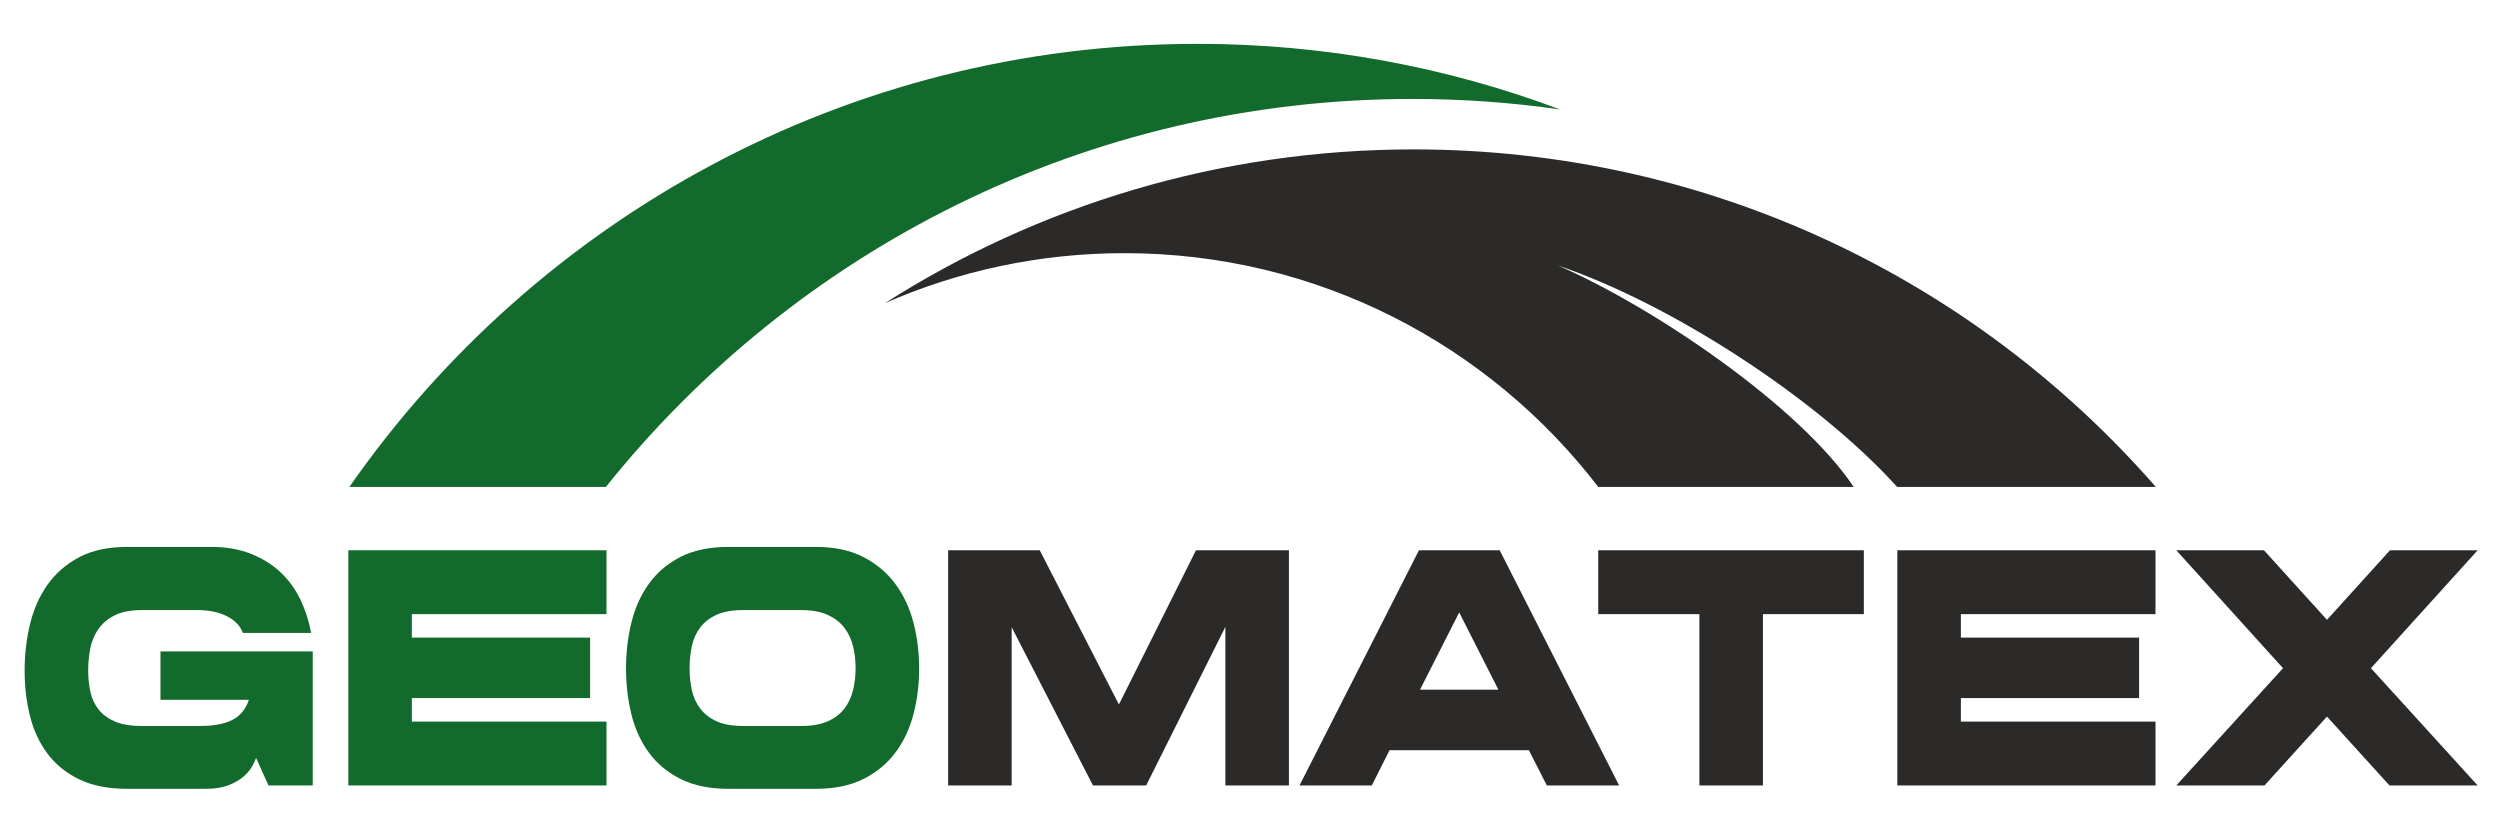 <svg xmlns="http://www.w3.org/2000/svg" width="60mm" height="20mm" viewBox="0 0 6000 2000" shape-rendering="geometricPrecision" text-rendering="geometricPrecision" image-rendering="optimizeQuality" fill-rule="evenodd" clip-rule="evenodd"><path d="M2275.48 1885.08v-564.43h219.89l190.03 370.1 184.94-370.1h223.08v564.43h-152.53v-380.59l-190.03 380.59h-127.75L2428 1505.3v379.78zm1610.46 0h-173.5l-43.21-84.67h-334.3l-42.58 84.67h-173.5l286.63-564.43h193.84l286.62 564.43zm-477.92-229.81h188.12l-94.06-185.45-94.06 185.45zm823.04-181.42v411.23h-152.53v-411.23h-242.77v-153.2h637.44v153.2zm475.05 0v56.44h427.72v145.14h-427.72v56.45h467.13v153.2h-619.65v-564.43h619.65v153.2zm878.64 13.7l151.26-166.9h210.37l-256.13 283.02 256.13 281.41h-211.64l-149.99-165.3-149.98 165.3h-211.64l256.12-281.41-256.12-283.02h210.36z" fill="#2b2a29" fill-rule="nonzero"/><path d="M3392.55 358.54c710.71 0 1348.1 313.7 1781.44 810.12H4553.2c-191.67-211.96-542.5-439.72-814.78-531.7 225.87 97.43 579.57 336.05 710.47 531.7h-613.04C3573.83 827.55 3161.89 607.6 2698.5 607.6c-204.39 0-398.74 42.88-574.67 119.98 366.55-233.64 801.81-369.04 1268.72-369.04z" fill="#2b2a29"/><path d="M2873.48 105.25c306.48 0 599.89 55.76 870.83 157.46-115.62-16.54-233.77-25.27-353.96-25.27-783.51 0-1481.98 363.63-1936.22 931.22H838.5C1286.34 525.94 2030.73 105.25 2873.48 105.25zM1502.47 1604.47c0-38.7 4.35-75.66 13.03-110.87 8.68-35.2 22.79-66.26 42.27-93.13 19.48-26.86 44.81-48.25 75.94-64.1 31.13-15.85 69.38-23.79 114.71-23.79h209.69c44.48 0 82.41 8.07 113.76 24.19 31.35 16.13 56.98 37.63 76.9 64.51 19.92 26.88 34.42 57.92 43.53 93.13 9.11 35.21 13.67 71.9 13.67 110.06 0 38.17-4.56 74.73-13.67 109.66-9.11 34.95-23.61 65.72-43.53 92.33s-45.55 47.71-76.9 63.3c-31.35 15.59-69.29 23.38-113.76 23.38h-209.69c-45.31 0-83.58-7.81-114.71-23.38-31.13-15.59-56.46-36.57-75.94-62.89-19.48-26.34-33.59-57-42.27-91.93-8.68-34.93-13.03-71.76-13.03-110.47zm152.53-.8c0 18.27 1.81 35.76 5.4 52.41 3.59 16.66 10.29 31.46 20.02 44.35 9.74 12.9 22.89 23.12 39.41 30.64 16.51 7.52 37.92 11.29 64.18 11.29h139.14c25.42 0 46.61-3.77 63.56-11.29 16.93-7.52 30.29-17.74 40.03-30.64 9.75-12.9 16.63-27.69 20.66-44.35 4.03-16.66 6.04-34.14 6.04-52.41 0-18.28-2.01-35.75-6.04-52.42-4.03-16.66-10.91-31.44-20.66-44.34-9.74-12.9-23.1-23.26-40.03-31.04-16.95-7.79-38.16-11.7-63.56-11.7h-139.14c-26.24 0-47.67 3.77-64.18 11.29-16.52 7.53-29.67 17.74-39.41 30.64-9.73 12.89-16.43 27.83-20.02 44.76-3.59 16.92-5.4 34.53-5.4 52.81zm-666.52-129.82v56.44h427.72v145.14H988.48v56.45h467.13v153.2H835.96v-564.43h619.65v153.2H988.48zm-603.37 89.5h365.44v321.73H644.41l-29.87-66.12c-1.69 5.37-4.87 12.23-9.53 20.56-4.66 8.33-11.66 16.53-20.98 24.59-9.31 8.07-21.28 14.92-35.9 20.56-14.62 5.65-32.73 8.47-54.34 8.47H305.04c-45.34 0-83.58-7.53-114.72-22.57-31.14-15.06-56.46-35.48-75.95-61.28-19.49-25.81-33.58-55.91-42.26-90.31-8.69-34.41-13.03-70.96-13.03-109.67 0-38.7 4.34-75.93 13.03-111.67 8.68-35.75 22.77-67.33 42.26-94.75s44.81-49.32 75.95-65.71c31.14-16.4 69.38-24.6 114.72-24.6h202.09c35.6 0 67.27 5.51 95.02 16.53 27.75 11.02 51.48 25.8 71.18 44.35 19.7 18.55 35.59 40.45 47.66 65.71 12.08 25.27 20.66 51.88 25.74 79.84H582.77c-5.93-16.67-18.54-29.98-37.82-39.92-19.28-9.94-43.54-14.92-72.77-14.92H340.63c-26.27 0-47.67 4.04-64.19 12.1-16.53 8.06-29.66 18.81-39.41 32.25-9.74 13.44-16.42 28.89-20.02 46.36-3.6 17.48-5.4 35.35-5.4 53.63s1.8 35.61 5.4 52c3.6 16.4 10.28 30.65 20.02 42.74 9.75 12.1 22.88 21.64 39.41 28.63 16.52 6.98 37.92 10.48 64.19 10.48h137.91c33.89 0 60.27-4.84 79.12-14.52 18.86-9.67 32.09-25.8 39.72-48.38H385.11v-116.11z" fill="#126b2c"/></svg>
